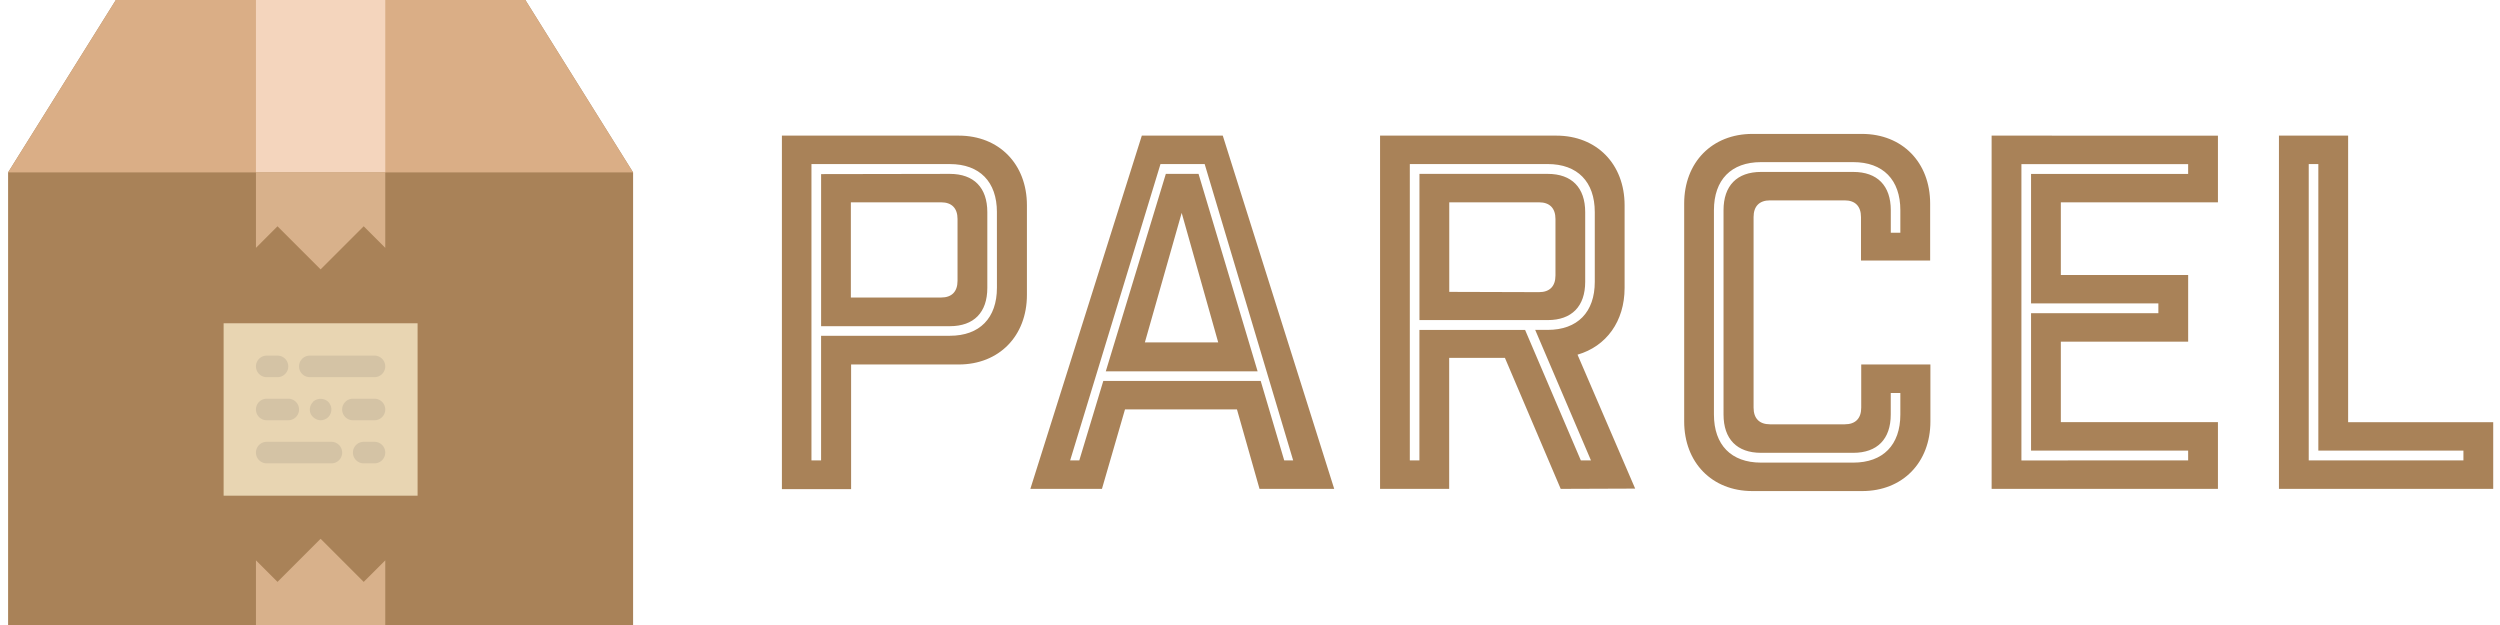<svg xmlns="http://www.w3.org/2000/svg" width="168" height="42" viewBox="0 0 168 42">
    <g fill="none" fill-rule="evenodd">
        <path fill="#A98258" d="M42.544 11.586L35.303 0H7.786L.544 11.586V42h42z"/>
        <path fill="#DAAE86" d="M.544 11.586h42L35.303 0H7.786z"/>
        <path fill="#D8B18B" d="M17.2 37.655V42h8.69v-4.345l-1.449 1.448-2.897-2.896-2.896 2.896z"/>
        <path fill="#E8D5B2" d="M15.027 21.724h13.035V33.31H15.027z"/>
        <path fill="#D4C3A5" fill-rule="nonzero" d="M22.269 29.69h-4.345a.724.724 0 0 0 0 1.448h4.345a.724.724 0 1 0 0-1.448zm2.896 0h-.724a.724.724 0 0 0 0 1.448h.724a.724.724 0 0 0 0-1.448zm-4.345-4.345h4.345a.724.724 0 0 0 0-1.448H20.82a.724.724 0 1 0 0 1.448zm4.345 1.448h-1.448a.724.724 0 0 0 0 1.448h1.448a.724.724 0 0 0 0-1.448zm-7.241 1.448h1.448a.724.724 0 0 0 0-1.448h-1.448a.724.724 0 0 0 0 1.448zm0-2.896h.724a.724.724 0 0 0 0-1.448h-.724a.724.724 0 0 0 0 1.448zm3.114 1.665a.746.746 0 0 0-.218.507c0 .196.073.377.218.507a.76.76 0 0 0 .506.217.76.76 0 0 0 .515-.21.76.76 0 0 0 .21-.514.76.76 0 0 0-.21-.514.76.76 0 0 0-1.029 0l.008.007z"/>
        <path fill="#F4D5BD" d="M17.2 0h8.69v11.586H17.2z"/>
        <path fill="#D8B18B" d="M25.89 16.655v-5.069H17.2v5.07l1.448-1.45 2.896 2.897 2.897-2.896z"/>
        <path fill="#A98258" fill-rule="nonzero" d="M64.425 9.114c2.712 0 4.584 1.913 4.584 4.681v6.018c0 2.77-1.874 4.68-4.584 4.68h-7.231v8.376h-4.65V9.114h11.88zm2.568 5.143c0-2.045-1.163-3.231-3.163-3.231H54.53v19.913h.647v-8.375h8.653c2.002 0 3.164-1.188 3.164-3.231l-.002-5.076zm-3.163-2.572c1.613 0 2.518.922 2.518 2.572v5.091c0 1.648-.903 2.572-2.518 2.572h-8.652V11.7l8.652-.015zm-.582 8.308c.71 0 1.098-.395 1.098-1.121v-4.154c0-.725-.386-1.122-1.098-1.122h-6.07v6.396l6.07.001zM74.05 32.852h-4.81L76.73 9.114h5.44l7.489 23.738H84.64l-1.517-5.342H75.6l-1.549 5.342zM86.9 30.939l-5.946-19.913h-2.97l-6.07 19.913h.614l1.614-5.342h10.576L86.3 30.94h.6zm-8.556-19.256l-4.035 13.27h10.202l-3.97-13.27h-2.197zm1.065 2.623l2.454 8.702h-4.928l2.474-8.702zm25.47 18.546l-3.748-8.802h-3.747v8.802H92.74V9.114h11.848c2.713 0 4.585 1.913 4.585 4.681v5.555c0 2.242-1.227 3.923-3.164 4.484l3.874 9-5.004.018zm2.033-1.913l-3.747-8.77h.84c2.002 0 3.164-1.188 3.164-3.231v-4.683c0-2.044-1.163-3.23-3.164-3.23H94.74v19.912h.645V22.17h7.101l3.747 8.77.68-.001zm-.387-12.001c0 1.648-.903 2.572-2.518 2.572h-8.62v-9.825h8.62c1.613 0 2.518.922 2.518 2.572v4.68zm-3.097.694c.71 0 1.099-.395 1.099-1.121v-3.793c0-.725-.387-1.122-1.099-1.122H97.39v6.018l6.038.018zm21.63-5.045c0-.725-.386-1.122-1.098-1.122h-5.02c-.71 0-1.1.395-1.1 1.122v12.806c0 .725.388 1.12 1.1 1.12h5.035c.71 0 1.099-.395 1.099-1.12v-2.9h4.649v3.826c0 2.77-1.874 4.681-4.584 4.681h-7.378c-2.712 0-4.584-1.913-4.584-4.681V13.68c0-2.77 1.873-4.681 4.584-4.681h7.361c2.712 0 4.584 1.913 4.584 4.681v3.827h-4.647v-2.921zm-.516-3.033c1.613 0 2.519.922 2.519 2.572v1.516h.642v-1.516c0-2.045-1.164-3.231-3.164-3.231h-6.2c-2.002 0-3.163 1.188-3.163 3.23v13.732c0 2.045 1.163 3.231 3.163 3.231h6.2c2.002 0 3.164-1.188 3.164-3.23v-1.45h-.645v1.45c0 1.647-.904 2.572-2.52 2.572h-6.199c-1.613 0-2.518-.923-2.518-2.573V14.126c0-1.648.903-2.572 2.518-2.572h6.203zm24.503-2.438v4.483h-10.557v4.88h8.556v4.483h-8.556v5.406h10.557v4.484h-15.208V9.114l15.208.002zm-2.002 21.823v-.66h-10.557v-9.23h8.556v-.66h-8.556v-8.701h10.557v-.66h-11.204v19.914l11.204-.003zm10.751-21.825V28.37h9.75v4.483h-14.399V9.114h4.65zm7.748 21.826v-.659h-9.75V11.026h-.645v19.913l10.395.001z"/>
    </g>
</svg>

